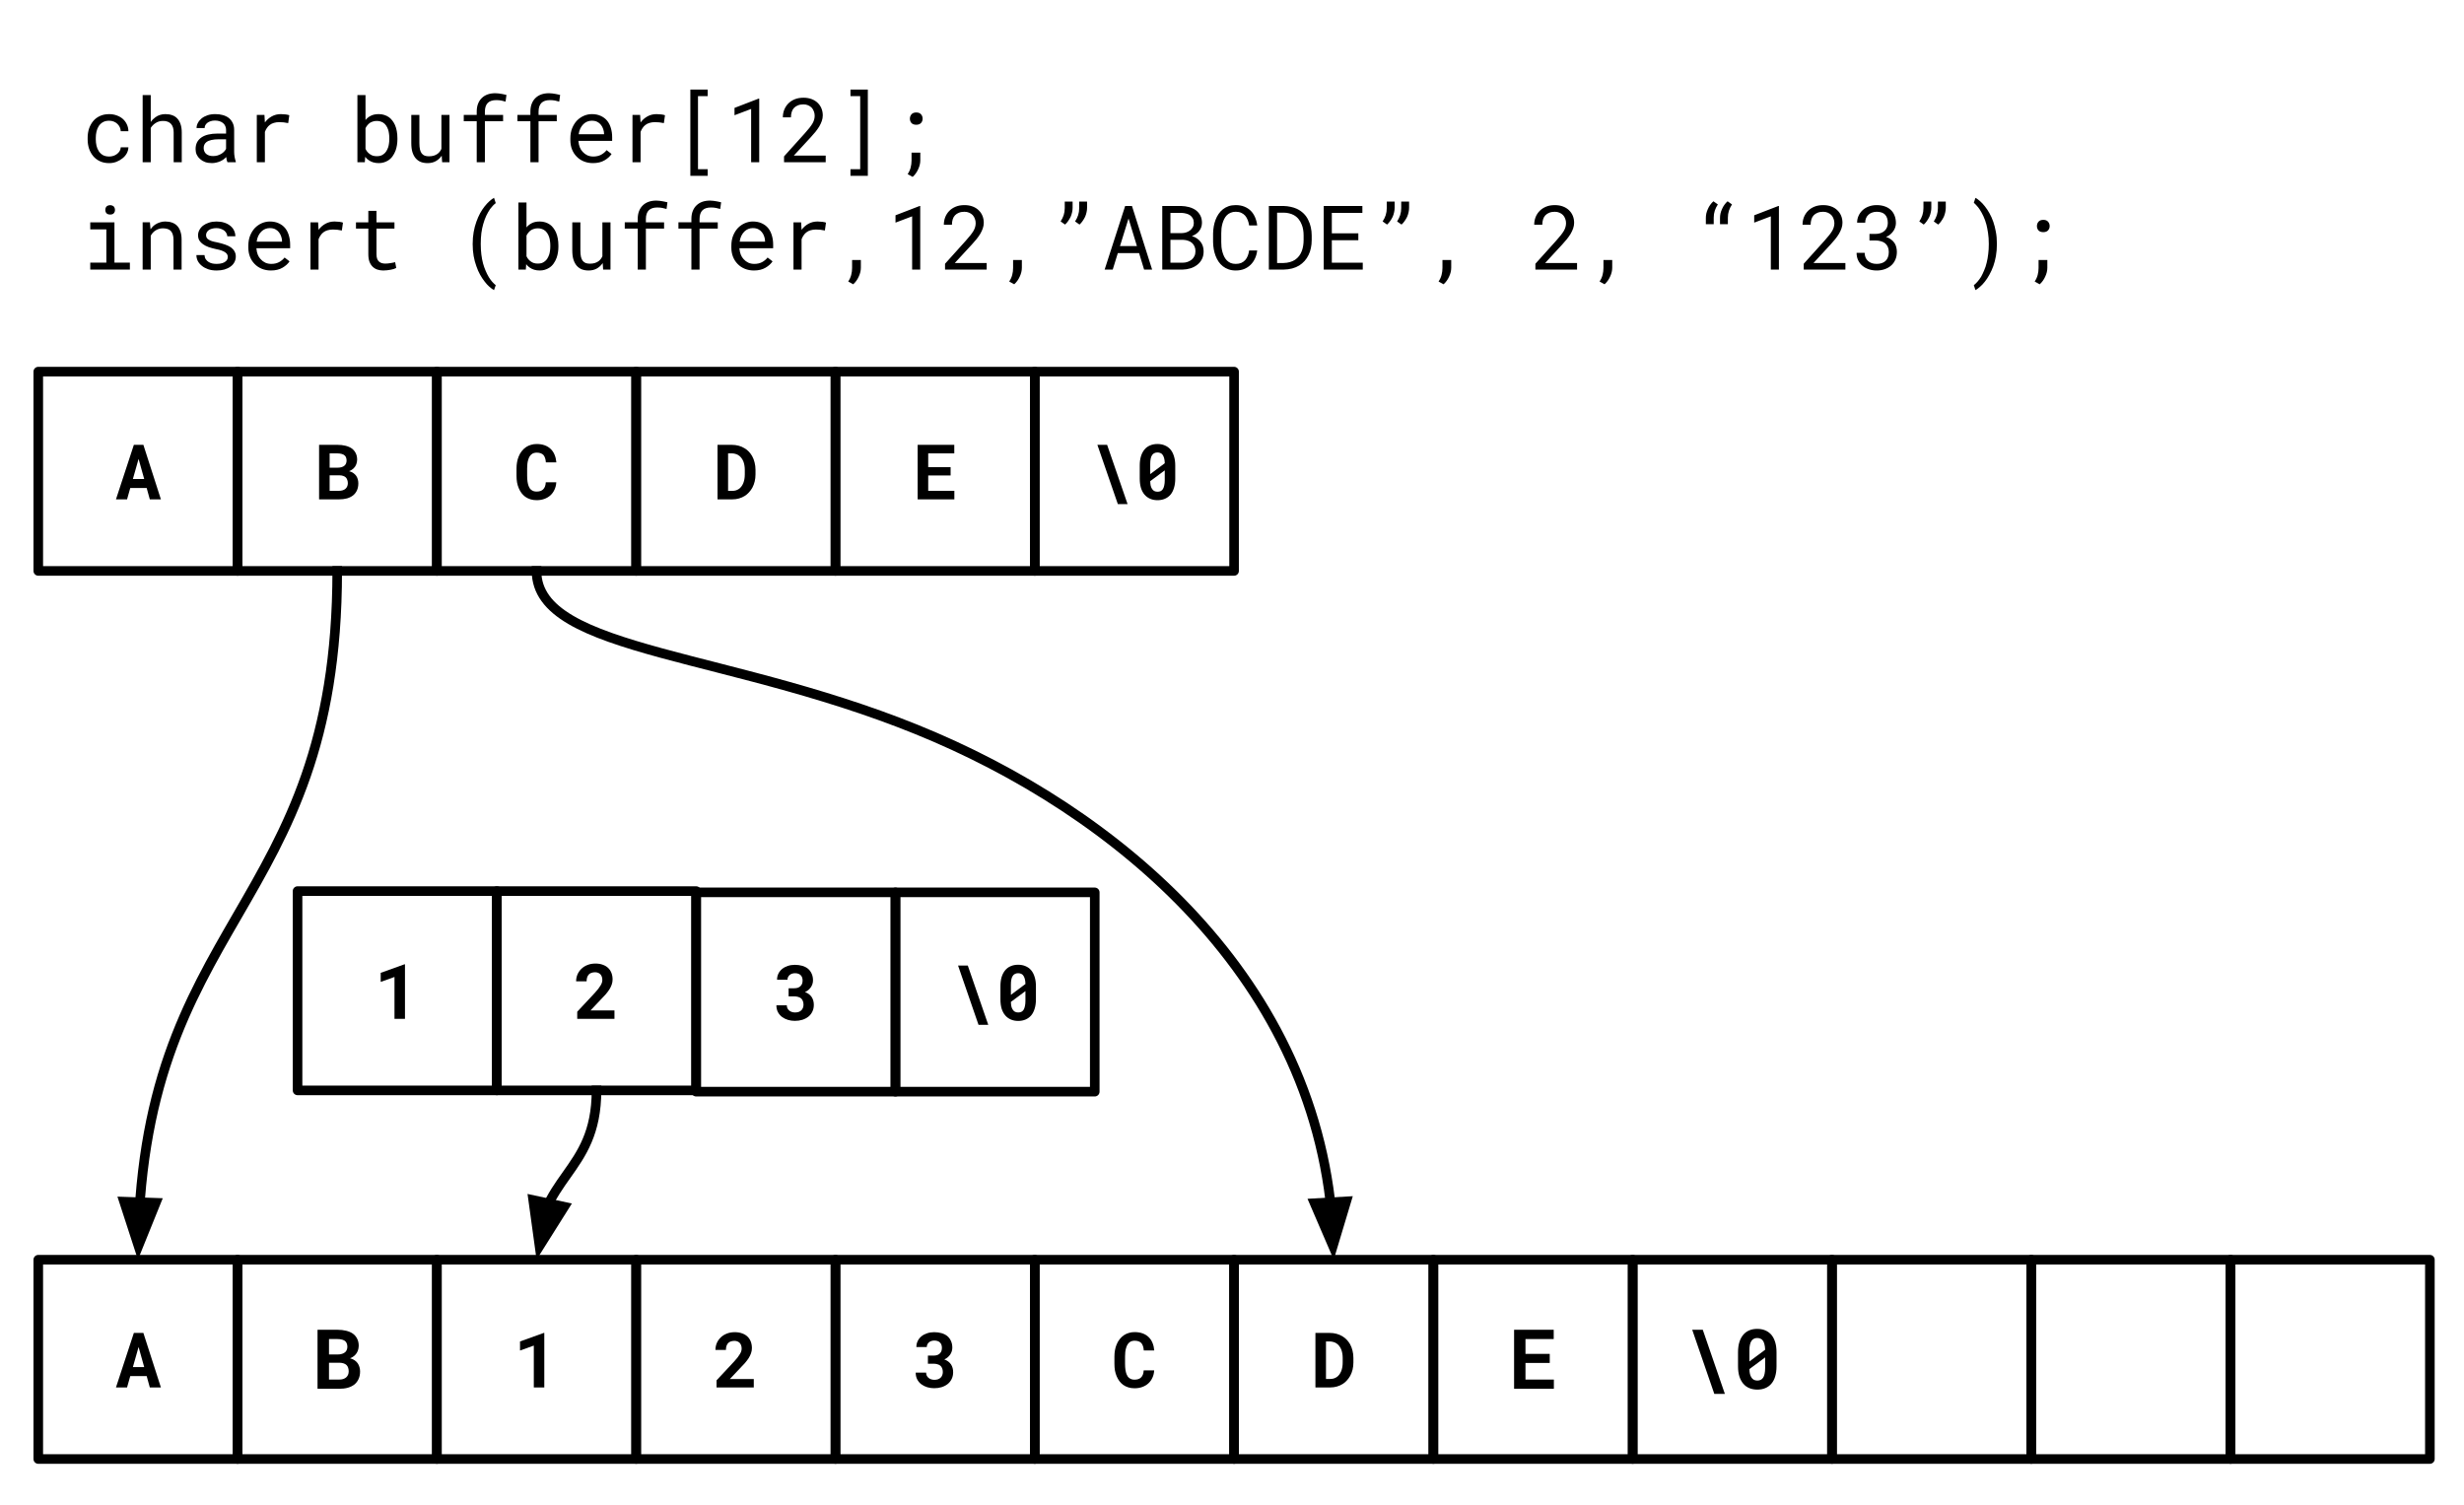 <svg version="1.1" viewBox="0.0 0.0 514.0 314.0" fill="none" stroke="none" stroke-linecap="square" stroke-miterlimit="10" xmlns:xlink="http://www.w3.org/1999/xlink" xmlns="http://www.w3.org/2000/svg"><clipPath id="p.0"><path d="m0 0l514.0 0l0 314.0l-514.0 0l0 -314.0z" clip-rule="nonzero"/></clipPath><g clip-path="url(#p.0)"><path fill="#000000" fill-opacity="0.0" d="m0 0l514.0 0l0 314.0l-514.0 0z" fill-rule="evenodd"/><path fill="#000000" fill-opacity="0.0" d="m7.984 77.522l41.575 0l0 41.575l-41.575 0z" fill-rule="evenodd"/><path stroke="#000000" stroke-width="2.0" stroke-linejoin="round" stroke-linecap="butt" d="m7.984 77.522l41.575 0l0 41.575l-41.575 0z" fill-rule="evenodd"/><path fill="#000000" d="m30.596 101.795l0.656 2.375l2.312 0l-3.656 -11.375l-1.984 0l-3.734 11.375l2.312 0l0.672 -2.375l3.422 0zm-2.875 -1.875l1.188 -4.188l1.172 4.188l-2.359 0z" fill-rule="nonzero"/><path fill="#000000" fill-opacity="0.0" d="m49.559 77.522l41.575 0l0 41.575l-41.575 0z" fill-rule="evenodd"/><path stroke="#000000" stroke-width="2.0" stroke-linejoin="round" stroke-linecap="butt" d="m49.559 77.522l41.575 0l0 41.575l-41.575 0z" fill-rule="evenodd"/><path fill="#000000" d="m66.561 104.17l4.141 0q0.938 0 1.688 -0.203q0.75 -0.219 1.281 -0.641q0.516 -0.422 0.797 -1.047q0.281 -0.625 0.281 -1.453q0 -0.422 -0.109 -0.828q-0.109 -0.406 -0.344 -0.75q-0.234 -0.312 -0.562 -0.547q-0.328 -0.25 -0.891 -0.406l0 -0.016q0.281 -0.109 0.516 -0.266q0.25 -0.156 0.438 -0.344q0.344 -0.344 0.516 -0.797q0.172 -0.453 0.188 -0.969q0 -0.797 -0.297 -1.375q-0.297 -0.594 -0.828 -0.984q-0.547 -0.375 -1.312 -0.562q-0.75 -0.188 -1.688 -0.188l-3.812 0l0 11.375zm2.203 -5.016l2.047 0q0.453 0 0.781 0.125q0.344 0.109 0.562 0.328q0.203 0.219 0.297 0.531q0.109 0.297 0.109 0.672q0 0.375 -0.141 0.672q-0.125 0.297 -0.375 0.5q-0.219 0.188 -0.562 0.297q-0.344 0.109 -0.766 0.109l-1.953 0l0 -3.234zm0 -1.594l0 -2.984l1.625 0q0.531 0.016 0.922 0.125q0.391 0.109 0.625 0.344q0.188 0.172 0.266 0.438q0.094 0.25 0.094 0.594q0 0.328 -0.109 0.594q-0.094 0.25 -0.297 0.438q-0.234 0.219 -0.625 0.344q-0.375 0.109 -0.875 0.109l-1.625 0z" fill-rule="nonzero"/><path fill="#000000" fill-opacity="0.0" d="m91.134 77.522l41.575 0l0 41.575l-41.575 0z" fill-rule="evenodd"/><path stroke="#000000" stroke-width="2.0" stroke-linejoin="round" stroke-linecap="butt" d="m91.134 77.522l41.575 0l0 41.575l-41.575 0z" fill-rule="evenodd"/><path fill="#000000" d="m116.042 100.607l-2.188 0q-0.031 0.516 -0.172 0.891q-0.141 0.359 -0.391 0.594q-0.234 0.234 -0.578 0.344q-0.344 0.109 -0.781 0.109q-0.312 0 -0.578 -0.078q-0.266 -0.078 -0.469 -0.234q-0.203 -0.141 -0.359 -0.344q-0.141 -0.219 -0.25 -0.484q-0.156 -0.406 -0.234 -0.938q-0.078 -0.531 -0.078 -1.219l0 -1.547q0 -0.5 0.047 -0.922q0.047 -0.438 0.156 -0.797q0.125 -0.469 0.344 -0.812q0.234 -0.344 0.547 -0.531q0.188 -0.109 0.406 -0.156q0.234 -0.062 0.484 -0.062q0.484 0 0.828 0.125q0.359 0.125 0.594 0.375q0.219 0.266 0.344 0.656q0.125 0.375 0.156 0.875l2.188 0q-0.078 -0.891 -0.375 -1.594q-0.297 -0.719 -0.812 -1.203q-0.516 -0.5 -1.25 -0.766q-0.734 -0.266 -1.672 -0.266q-0.625 0 -1.188 0.172q-0.547 0.156 -1.0 0.453q-0.516 0.344 -0.922 0.859q-0.406 0.5 -0.656 1.156q-0.219 0.531 -0.328 1.156q-0.109 0.609 -0.109 1.297l0 1.531q0 0.734 0.109 1.391q0.125 0.656 0.359 1.203q0.234 0.547 0.562 1.0q0.344 0.453 0.781 0.781q0.484 0.344 1.078 0.531q0.594 0.188 1.297 0.188q0.891 0 1.625 -0.266q0.734 -0.266 1.266 -0.75q0.531 -0.484 0.844 -1.172q0.328 -0.688 0.375 -1.547z" fill-rule="nonzero"/><path fill="#000000" fill-opacity="0.0" d="m132.709 77.522l41.575 0l0 41.575l-41.575 0z" fill-rule="evenodd"/><path stroke="#000000" stroke-width="2.0" stroke-linejoin="round" stroke-linecap="butt" d="m132.709 77.522l41.575 0l0 41.575l-41.575 0z" fill-rule="evenodd"/><path fill="#000000" d="m149.68 104.17l3.047 0q0.766 0 1.422 -0.188q0.672 -0.188 1.234 -0.547q0.469 -0.297 0.859 -0.734q0.406 -0.438 0.703 -0.969q0.312 -0.578 0.484 -1.281q0.172 -0.703 0.172 -1.5l0 -0.938q0 -0.812 -0.188 -1.531q-0.172 -0.734 -0.516 -1.344q-0.281 -0.484 -0.672 -0.906q-0.391 -0.422 -0.875 -0.703q-0.562 -0.359 -1.25 -0.547q-0.688 -0.188 -1.484 -0.188l-2.938 0l0 11.375zm2.203 -9.594l0.734 0q0.406 0 0.734 0.094q0.344 0.078 0.625 0.25q0.375 0.219 0.641 0.562q0.281 0.344 0.453 0.781q0.141 0.359 0.219 0.812q0.078 0.438 0.078 0.922l0 0.953q0 0.531 -0.078 0.984q-0.078 0.438 -0.219 0.812q-0.172 0.422 -0.406 0.734q-0.234 0.312 -0.531 0.516q-0.297 0.203 -0.656 0.312q-0.344 0.094 -0.75 0.094l-0.844 0l0 -7.828z" fill-rule="nonzero"/><path fill="#000000" fill-opacity="0.0" d="m174.283 77.522l41.575 0l0 41.575l-41.575 0z" fill-rule="evenodd"/><path stroke="#000000" stroke-width="2.0" stroke-linejoin="round" stroke-linecap="butt" d="m174.283 77.522l41.575 0l0 41.575l-41.575 0z" fill-rule="evenodd"/><path fill="#000000" d="m198.301 99.185l0 -1.734l-4.672 0l0 -2.875l5.438 0l0 -1.781l-7.641 0l0 11.375l7.656 0l0 -1.781l-5.453 0l0 -3.203l4.672 0z" fill-rule="nonzero"/><path fill="#000000" fill-opacity="0.0" d="m62.071 185.886l41.575 0l0 41.575l-41.575 0z" fill-rule="evenodd"/><path stroke="#000000" stroke-width="2.0" stroke-linejoin="round" stroke-linecap="butt" d="m62.071 185.886l41.575 0l0 41.575l-41.575 0z" fill-rule="evenodd"/><path fill="#000000" d="m84.479 212.533l0 -11.375l-0.109 0l-4.953 1.781l0 1.891l2.875 -1.031l0 8.734l2.188 0z" fill-rule="nonzero"/><path fill="#000000" fill-opacity="0.0" d="m103.646 185.886l41.575 0l0 41.575l-41.575 0z" fill-rule="evenodd"/><path stroke="#000000" stroke-width="2.0" stroke-linejoin="round" stroke-linecap="butt" d="m103.646 185.886l41.575 0l0 41.575l-41.575 0z" fill-rule="evenodd"/><path fill="#000000" d="m128.179 212.533l0 -1.75l-5 0l2.141 -2.266q0.562 -0.562 1.016 -1.078q0.453 -0.531 0.781 -1.031q0.312 -0.5 0.484 -1.0q0.188 -0.516 0.188 -1.078q0 -0.75 -0.234 -1.359q-0.234 -0.609 -0.688 -1.047q-0.453 -0.438 -1.125 -0.672q-0.656 -0.25 -1.531 -0.25q-0.906 0 -1.656 0.297q-0.734 0.281 -1.266 0.797q-0.531 0.5 -0.828 1.188q-0.281 0.672 -0.281 1.422l2.188 0q0 -0.453 0.109 -0.812q0.125 -0.359 0.344 -0.609q0.219 -0.234 0.547 -0.344q0.344 -0.125 0.781 -0.125q0.328 0 0.609 0.109q0.281 0.109 0.484 0.312q0.188 0.203 0.297 0.5q0.109 0.297 0.109 0.688q0 0.25 -0.078 0.531q-0.078 0.266 -0.266 0.578q-0.188 0.328 -0.484 0.719q-0.297 0.375 -0.719 0.844l-3.688 3.953l0 1.484l7.766 0z" fill-rule="nonzero"/><path fill="#000000" fill-opacity="0.0" d="m145.22 186.151l41.575 0l0 41.575l-41.575 0z" fill-rule="evenodd"/><path stroke="#000000" stroke-width="2.0" stroke-linejoin="round" stroke-linecap="butt" d="m145.22 186.151l41.575 0l0 41.575l-41.575 0z" fill-rule="evenodd"/><path fill="#000000" d="m164.504 206.158l0 1.688l1.172 0q0.453 0 0.797 0.109q0.359 0.094 0.625 0.297q0.25 0.219 0.375 0.547q0.141 0.328 0.141 0.781q0 0.375 -0.125 0.672q-0.109 0.297 -0.328 0.5q-0.219 0.219 -0.562 0.344q-0.328 0.109 -0.75 0.109q-0.375 0 -0.688 -0.109q-0.312 -0.109 -0.547 -0.312q-0.234 -0.203 -0.359 -0.469q-0.125 -0.281 -0.125 -0.609l-2.172 0q0 0.828 0.328 1.438q0.328 0.609 0.859 1.0q0.547 0.406 1.234 0.609q0.688 0.203 1.422 0.203q0.844 0 1.562 -0.219q0.734 -0.234 1.266 -0.656q0.531 -0.422 0.828 -1.047q0.312 -0.625 0.312 -1.422q0 -0.453 -0.109 -0.859q-0.109 -0.406 -0.328 -0.75q-0.234 -0.344 -0.578 -0.609q-0.344 -0.266 -0.828 -0.438q0.406 -0.188 0.719 -0.453q0.312 -0.281 0.531 -0.594q0.203 -0.328 0.312 -0.672q0.109 -0.359 0.109 -0.734q0 -0.797 -0.281 -1.391q-0.266 -0.609 -0.766 -1.031q-0.5 -0.406 -1.203 -0.609q-0.703 -0.203 -1.547 -0.203q-0.781 0 -1.469 0.234q-0.672 0.219 -1.172 0.625q-0.5 0.406 -0.781 0.984q-0.281 0.562 -0.281 1.266l2.172 0q0 -0.312 0.125 -0.562q0.125 -0.25 0.344 -0.438q0.203 -0.172 0.484 -0.266q0.297 -0.094 0.625 -0.094q0.391 0 0.688 0.109q0.312 0.109 0.5 0.312q0.203 0.203 0.297 0.484q0.094 0.266 0.094 0.609q0 0.344 -0.094 0.641q-0.094 0.281 -0.297 0.484q-0.203 0.234 -0.547 0.375q-0.344 0.125 -0.812 0.125l-1.172 0z" fill-rule="nonzero"/><path fill="#000000" fill-opacity="0.0" d="m340.583 262.781l41.575 0l0 41.575l-41.575 0z" fill-rule="evenodd"/><path stroke="#000000" stroke-width="2.0" stroke-linejoin="round" stroke-linecap="butt" d="m340.583 262.781l41.575 0l0 41.575l-41.575 0z" fill-rule="evenodd"/><path fill="#000000" d="m353.003 277.396l4.609 13.375l2.203 0l-4.609 -13.375l-2.203 0zm17.586 7.625l0 -2.938q0 -1.203 -0.281 -2.109q-0.281 -0.906 -0.797 -1.531q-0.531 -0.609 -1.281 -0.922q-0.734 -0.312 -1.672 -0.312q-0.922 0 -1.656 0.312q-0.734 0.312 -1.25 0.922q-0.531 0.625 -0.812 1.531q-0.281 0.906 -0.281 2.109l0 2.938q0 1.188 0.281 2.109q0.297 0.906 0.812 1.516q0.516 0.609 1.266 0.922q0.75 0.312 1.672 0.312q0.922 0 1.656 -0.312q0.75 -0.312 1.266 -0.922q0.531 -0.609 0.797 -1.516q0.281 -0.922 0.281 -2.109zm-5.656 -1.016q0 -0.266 0 -0.391q0 -0.141 0 -0.547l0 -1.359q0 -0.688 0.109 -1.188q0.109 -0.5 0.328 -0.812q0.203 -0.297 0.5 -0.438q0.297 -0.156 0.688 -0.156q0.359 0 0.641 0.125q0.297 0.109 0.484 0.344q0.25 0.297 0.375 0.797q0.141 0.484 0.156 1.188l-3.281 2.438zm3.281 1.375q0 0.688 -0.109 1.188q-0.094 0.5 -0.312 0.828q-0.203 0.297 -0.516 0.453q-0.297 0.141 -0.688 0.141q-0.438 0 -0.75 -0.172q-0.312 -0.172 -0.516 -0.516q-0.172 -0.281 -0.281 -0.703q-0.094 -0.438 -0.109 -1.0l3.281 -2.438q0 0.25 0 0.375q0 0.125 0 0.406l0 1.438z" fill-rule="nonzero"/><path fill="#000000" fill-opacity="0.0" d="m382.157 262.781l41.575 0l0 41.575l-41.575 0z" fill-rule="evenodd"/><path stroke="#000000" stroke-width="2.0" stroke-linejoin="round" stroke-linecap="butt" d="m382.157 262.781l41.575 0l0 41.575l-41.575 0z" fill-rule="evenodd"/><path fill="#000000" fill-opacity="0.0" d="m70.346 119.097c0 35.921 -10.394 53.882 -20.787 71.843c-10.394 17.961 -20.787 35.921 -20.787 71.843" fill-rule="evenodd"/><path stroke="#000000" stroke-width="2.0" stroke-linejoin="round" stroke-linecap="butt" d="m70.346 119.097c0 35.921 -10.394 53.882 -20.787 71.843c-5.197 8.98 -10.394 17.961 -14.291 29.186c-1.949 5.613 -3.573 11.787 -4.71 18.803c-0.568 3.508 -1.015 7.226 -1.32 11.19l-0.048 0.671" fill-rule="evenodd"/><path fill="#000000" stroke="#000000" stroke-width="2.0" stroke-linecap="butt" d="m25.889 250.674l2.985 9.186l3.618 -8.955z" fill-rule="evenodd"/><path fill="#000000" fill-opacity="0.0" d="m7.984 262.781l41.575 0l0 41.575l-41.575 0z" fill-rule="evenodd"/><path stroke="#000000" stroke-width="2.0" stroke-linejoin="round" stroke-linecap="butt" d="m7.984 262.781l41.575 0l0 41.575l-41.575 0z" fill-rule="evenodd"/><path fill="#000000" d="m30.596 287.054l0.656 2.375l2.312 0l-3.656 -11.375l-1.984 0l-3.734 11.375l2.312 0l0.672 -2.375l3.422 0zm-2.875 -1.875l1.188 -4.188l1.172 4.188l-2.359 0z" fill-rule="nonzero"/><path fill="#000000" fill-opacity="0.0" d="m49.559 262.781l41.575 0l0 41.575l-41.575 0z" fill-rule="evenodd"/><path stroke="#000000" stroke-width="2.0" stroke-linejoin="round" stroke-linecap="butt" d="m49.559 262.781l41.575 0l0 41.575l-41.575 0z" fill-rule="evenodd"/><path fill="#000000" d="m66.241 289.709l4.484 0q1.016 0 1.828 -0.219q0.812 -0.234 1.391 -0.688q0.562 -0.469 0.859 -1.141q0.312 -0.672 0.312 -1.562q0 -0.469 -0.125 -0.906q-0.125 -0.438 -0.375 -0.812q-0.25 -0.344 -0.609 -0.594q-0.359 -0.266 -0.969 -0.438l0 -0.016q0.312 -0.109 0.562 -0.281q0.266 -0.172 0.469 -0.375q0.375 -0.375 0.562 -0.859q0.188 -0.5 0.203 -1.062q0 -0.859 -0.328 -1.484q-0.312 -0.641 -0.891 -1.062q-0.578 -0.406 -1.406 -0.609q-0.828 -0.203 -1.828 -0.203l-4.141 0l0 12.312zm2.391 -5.438l2.203 0q0.5 0.016 0.859 0.141q0.375 0.125 0.609 0.359q0.219 0.234 0.328 0.562q0.109 0.328 0.109 0.75q0 0.391 -0.141 0.719q-0.141 0.312 -0.406 0.547q-0.25 0.203 -0.625 0.328q-0.359 0.109 -0.828 0.109l-2.109 0l0 -3.516zm0 -1.719l0 -3.219l1.75 0q0.578 0 1.0 0.125q0.438 0.109 0.688 0.375q0.188 0.188 0.281 0.469q0.109 0.281 0.109 0.656q0 0.344 -0.125 0.625q-0.109 0.281 -0.312 0.469q-0.266 0.25 -0.688 0.375q-0.406 0.125 -0.938 0.125l-1.766 0z" fill-rule="nonzero"/><path fill="#000000" fill-opacity="0.0" d="m91.134 262.781l41.575 0l0 41.575l-41.575 0z" fill-rule="evenodd"/><path stroke="#000000" stroke-width="2.0" stroke-linejoin="round" stroke-linecap="butt" d="m91.134 262.781l41.575 0l0 41.575l-41.575 0z" fill-rule="evenodd"/><path fill="#000000" d="m113.542 289.429l0 -11.375l-0.109 0l-4.953 1.781l0 1.891l2.875 -1.031l0 8.734l2.188 0z" fill-rule="nonzero"/><path fill="#000000" fill-opacity="0.0" d="m132.709 262.781l41.575 0l0 41.575l-41.575 0z" fill-rule="evenodd"/><path stroke="#000000" stroke-width="2.0" stroke-linejoin="round" stroke-linecap="butt" d="m132.709 262.781l41.575 0l0 41.575l-41.575 0z" fill-rule="evenodd"/><path fill="#000000" d="m157.242 289.429l0 -1.75l-5.0 0l2.141 -2.266q0.562 -0.562 1.016 -1.078q0.453 -0.531 0.781 -1.031q0.312 -0.5 0.484 -1.0q0.188 -0.516 0.188 -1.078q0 -0.75 -0.234 -1.359q-0.234 -0.609 -0.688 -1.047q-0.453 -0.438 -1.125 -0.672q-0.656 -0.25 -1.531 -0.25q-0.906 0 -1.656 0.297q-0.734 0.281 -1.266 0.797q-0.531 0.5 -0.828 1.188q-0.281 0.672 -0.281 1.422l2.188 0q0 -0.453 0.109 -0.812q0.125 -0.359 0.344 -0.609q0.219 -0.234 0.547 -0.344q0.344 -0.125 0.781 -0.125q0.328 0 0.609 0.109q0.281 0.109 0.484 0.312q0.188 0.203 0.297 0.5q0.109 0.297 0.109 0.688q0 0.25 -0.078 0.531q-0.078 0.266 -0.266 0.578q-0.188 0.328 -0.484 0.719q-0.297 0.375 -0.719 0.844l-3.688 3.953l0 1.484l7.766 0z" fill-rule="nonzero"/><path fill="#000000" fill-opacity="0.0" d="m174.283 262.781l41.575 0l0 41.575l-41.575 0z" fill-rule="evenodd"/><path stroke="#000000" stroke-width="2.0" stroke-linejoin="round" stroke-linecap="butt" d="m174.283 262.781l41.575 0l0 41.575l-41.575 0z" fill-rule="evenodd"/><path fill="#000000" d="m193.567 282.788l0 1.688l1.172 0q0.453 0 0.797 0.109q0.359 0.094 0.625 0.297q0.25 0.219 0.375 0.547q0.141 0.328 0.141 0.781q0 0.375 -0.125 0.672q-0.109 0.297 -0.328 0.5q-0.219 0.219 -0.562 0.344q-0.328 0.109 -0.75 0.109q-0.375 0 -0.688 -0.109q-0.312 -0.109 -0.547 -0.312q-0.234 -0.203 -0.359 -0.469q-0.125 -0.281 -0.125 -0.609l-2.172 0q0 0.828 0.328 1.438q0.328 0.609 0.859 1.0q0.547 0.406 1.234 0.609q0.688 0.203 1.422 0.203q0.844 0 1.562 -0.219q0.734 -0.234 1.266 -0.656q0.531 -0.422 0.828 -1.047q0.312 -0.625 0.312 -1.422q0 -0.453 -0.109 -0.859q-0.109 -0.406 -0.328 -0.75q-0.234 -0.344 -0.578 -0.609q-0.344 -0.266 -0.828 -0.438q0.406 -0.188 0.719 -0.453q0.312 -0.281 0.531 -0.594q0.203 -0.328 0.312 -0.672q0.109 -0.359 0.109 -0.734q0 -0.797 -0.281 -1.391q-0.266 -0.609 -0.766 -1.031q-0.5 -0.406 -1.203 -0.609q-0.703 -0.203 -1.547 -0.203q-0.781 0 -1.469 0.234q-0.672 0.219 -1.172 0.625q-0.5 0.406 -0.781 0.984q-0.281 0.562 -0.281 1.266l2.172 0q0 -0.312 0.125 -0.562q0.125 -0.25 0.344 -0.438q0.203 -0.172 0.484 -0.266q0.297 -0.094 0.625 -0.094q0.391 0 0.688 0.109q0.312 0.109 0.5 0.312q0.203 0.203 0.297 0.484q0.094 0.266 0.094 0.609q0 0.344 -0.094 0.641q-0.094 0.281 -0.297 0.484q-0.203 0.234 -0.547 0.375q-0.344 0.125 -0.812 0.125l-1.172 0z" fill-rule="nonzero"/><path fill="#000000" fill-opacity="0.0" d="m215.858 262.781l41.575 0l0 41.575l-41.575 0z" fill-rule="evenodd"/><path stroke="#000000" stroke-width="2.0" stroke-linejoin="round" stroke-linecap="butt" d="m215.858 262.781l41.575 0l0 41.575l-41.575 0z" fill-rule="evenodd"/><path fill="#000000" d="m240.767 285.866l-2.188 0q-0.031 0.516 -0.172 0.891q-0.141 0.359 -0.391 0.594q-0.234 0.234 -0.578 0.344q-0.344 0.109 -0.781 0.109q-0.312 0 -0.578 -0.078q-0.266 -0.078 -0.469 -0.234q-0.203 -0.141 -0.359 -0.344q-0.141 -0.219 -0.25 -0.484q-0.156 -0.406 -0.234 -0.938q-0.078 -0.531 -0.078 -1.219l0 -1.547q0 -0.5 0.047 -0.922q0.047 -0.438 0.156 -0.797q0.125 -0.469 0.344 -0.812q0.234 -0.344 0.547 -0.531q0.188 -0.109 0.406 -0.156q0.234 -0.062 0.484 -0.062q0.484 0 0.828 0.125q0.359 0.125 0.594 0.375q0.219 0.266 0.344 0.656q0.125 0.375 0.156 0.875l2.188 0q-0.078 -0.891 -0.375 -1.594q-0.297 -0.719 -0.812 -1.203q-0.516 -0.5 -1.25 -0.766q-0.734 -0.266 -1.672 -0.266q-0.625 0 -1.188 0.172q-0.547 0.156 -1.0 0.453q-0.516 0.344 -0.922 0.859q-0.406 0.5 -0.656 1.156q-0.219 0.531 -0.328 1.156q-0.109 0.609 -0.109 1.297l0 1.531q0 0.734 0.109 1.391q0.125 0.656 0.359 1.203q0.234 0.547 0.562 1.0q0.344 0.453 0.781 0.781q0.484 0.344 1.078 0.531q0.594 0.188 1.297 0.188q0.891 0 1.625 -0.266q0.734 -0.266 1.266 -0.75q0.531 -0.484 0.844 -1.172q0.328 -0.688 0.375 -1.547z" fill-rule="nonzero"/><path fill="#000000" fill-opacity="0.0" d="m257.433 262.781l41.575 0l0 41.575l-41.575 0z" fill-rule="evenodd"/><path stroke="#000000" stroke-width="2.0" stroke-linejoin="round" stroke-linecap="butt" d="m257.433 262.781l41.575 0l0 41.575l-41.575 0z" fill-rule="evenodd"/><path fill="#000000" d="m274.404 289.429l3.047 0q0.766 0 1.422 -0.188q0.672 -0.188 1.234 -0.547q0.469 -0.297 0.859 -0.734q0.406 -0.438 0.703 -0.969q0.312 -0.578 0.484 -1.281q0.172 -0.703 0.172 -1.5l0 -0.938q0 -0.812 -0.188 -1.531q-0.172 -0.734 -0.516 -1.344q-0.281 -0.484 -0.672 -0.906q-0.391 -0.422 -0.875 -0.703q-0.562 -0.359 -1.25 -0.547q-0.688 -0.188 -1.484 -0.188l-2.938 0l0 11.375zm2.203 -9.594l0.734 0q0.406 0 0.734 0.094q0.344 0.078 0.625 0.25q0.375 0.219 0.641 0.562q0.281 0.344 0.453 0.781q0.141 0.359 0.219 0.812q0.078 0.438 0.078 0.922l0 0.953q0 0.531 -0.078 0.984q-0.078 0.438 -0.219 0.812q-0.172 0.422 -0.406 0.734q-0.234 0.312 -0.531 0.516q-0.297 0.203 -0.656 0.312q-0.344 0.094 -0.75 0.094l-0.844 0l0 -7.828z" fill-rule="nonzero"/><path fill="#000000" fill-opacity="0.0" d="m299.008 262.781l41.575 0l0 41.575l-41.575 0z" fill-rule="evenodd"/><path stroke="#000000" stroke-width="2.0" stroke-linejoin="round" stroke-linecap="butt" d="m299.008 262.781l41.575 0l0 41.575l-41.575 0z" fill-rule="evenodd"/><path fill="#000000" d="m323.283 284.318l0 -1.891l-5.062 0l0 -3.094l5.891 0l0 -1.938l-8.266 0l0 12.312l8.297 0l0 -1.922l-5.922 0l0 -3.469l5.062 0z" fill-rule="nonzero"/><path fill="#000000" fill-opacity="0.0" d="m124.433 227.461c0 8.83 -3.126 13.247 -6.252 17.66c-3.126 4.413 -6.252 8.823 -6.252 17.647" fill-rule="evenodd"/><path stroke="#000000" stroke-width="2.0" stroke-linejoin="round" stroke-linecap="butt" d="m124.433 227.461c0 8.83 -3.126 13.247 -6.252 17.66c-0.781 1.103 -1.563 2.206 -2.296 3.378c-0.366 0.586 -0.72 1.189 -1.056 1.818c-0.084 0.157 -0.167 0.316 -0.248 0.477l-0.12 0.244" fill-rule="evenodd"/><path fill="#000000" stroke="#000000" stroke-width="2.0" stroke-linecap="butt" d="m111.231 250.341l1.315 9.569l5.144 -8.175z" fill-rule="evenodd"/><path fill="#000000" fill-opacity="0.0" d="m111.921 119.097c0 17.349 41.575 16.738 83.15 34.698c41.575 17.961 83.15 54.493 83.15 108.987" fill-rule="evenodd"/><path stroke="#000000" stroke-width="2.0" stroke-linejoin="round" stroke-linecap="butt" d="m111.921 119.097c0 17.349 41.575 16.738 83.15 34.698c20.787 8.98 41.575 22.604 57.165 40.794c7.795 9.095 14.291 19.332 18.839 30.7c2.274 5.684 4.06 11.652 5.278 17.901c0.305 1.562 0.573 3.142 0.806 4.74c0.116 0.799 0.223 1.602 0.32 2.409l0.053 0.462" fill-rule="evenodd"/><path fill="#000000" stroke="#000000" stroke-width="2.0" stroke-linecap="butt" d="m274.234 250.991l3.819 8.872l2.777 -9.251z" fill-rule="evenodd"/><path fill="#000000" fill-opacity="0.0" d="m215.858 77.522l41.575 0l0 41.575l-41.575 0z" fill-rule="evenodd"/><path stroke="#000000" stroke-width="2.0" stroke-linejoin="round" stroke-linecap="butt" d="m215.858 77.522l41.575 0l0 41.575l-41.575 0z" fill-rule="evenodd"/><path fill="#000000" d="m228.919 92.795l4.266 12.359l2.031 0l-4.266 -12.359l-2.031 0zm16.242 7.047l0 -2.719q0 -1.109 -0.266 -1.938q-0.25 -0.844 -0.734 -1.422q-0.484 -0.562 -1.172 -0.844q-0.688 -0.297 -1.547 -0.297q-0.844 0 -1.531 0.297q-0.688 0.281 -1.156 0.844q-0.484 0.578 -0.75 1.422q-0.25 0.828 -0.25 1.938l0 2.719q0 1.094 0.25 1.938q0.266 0.844 0.75 1.406q0.484 0.562 1.172 0.859q0.688 0.297 1.531 0.297q0.859 0 1.547 -0.297q0.688 -0.297 1.172 -0.859q0.469 -0.562 0.719 -1.406q0.266 -0.844 0.266 -1.938zm-5.219 -0.938q0 -0.25 0 -0.375q0 -0.125 0 -0.5l0 -1.25q0 -0.641 0.094 -1.094q0.094 -0.469 0.297 -0.75q0.188 -0.281 0.469 -0.406q0.281 -0.141 0.641 -0.141q0.328 0 0.594 0.109q0.266 0.094 0.438 0.312q0.234 0.281 0.359 0.734q0.125 0.453 0.141 1.094l-3.031 2.266zm3.031 1.266q0 0.625 -0.109 1.094q-0.094 0.469 -0.281 0.766q-0.188 0.281 -0.469 0.422q-0.281 0.125 -0.656 0.125q-0.391 0 -0.688 -0.156q-0.281 -0.156 -0.469 -0.469q-0.172 -0.266 -0.266 -0.656q-0.078 -0.406 -0.094 -0.922l3.031 -2.25q0 0.219 0 0.344q0 0.125 0 0.375l0 1.328z" fill-rule="nonzero"/><path fill="#000000" fill-opacity="0.0" d="m186.795 186.152l41.575 0l0 41.575l-41.575 0z" fill-rule="evenodd"/><path stroke="#000000" stroke-width="2.0" stroke-linejoin="round" stroke-linecap="butt" d="m186.795 186.152l41.575 0l0 41.575l-41.575 0z" fill-rule="evenodd"/><path fill="#000000" d="m199.856 201.424l4.266 12.359l2.031 0l-4.266 -12.359l-2.031 0zm16.242 7.047l0 -2.719q0 -1.109 -0.266 -1.938q-0.25 -0.844 -0.734 -1.422q-0.484 -0.562 -1.172 -0.844q-0.688 -0.297 -1.547 -0.297q-0.844 0 -1.531 0.297q-0.688 0.281 -1.156 0.844q-0.484 0.578 -0.75 1.422q-0.25 0.828 -0.25 1.938l0 2.719q0 1.094 0.25 1.938q0.266 0.844 0.75 1.406q0.484 0.562 1.172 0.859q0.688 0.297 1.531 0.297q0.859 0 1.547 -0.297q0.688 -0.297 1.172 -0.859q0.469 -0.562 0.719 -1.406q0.266 -0.844 0.266 -1.938zm-5.219 -0.938q0 -0.25 0 -0.375q0 -0.125 0 -0.5l0 -1.25q0 -0.641 0.094 -1.094q0.094 -0.469 0.297 -0.75q0.188 -0.281 0.469 -0.406q0.281 -0.141 0.641 -0.141q0.328 0 0.594 0.109q0.266 0.094 0.438 0.312q0.234 0.281 0.359 0.734q0.125 0.453 0.141 1.094l-3.031 2.266zm3.031 1.266q0 0.625 -0.109 1.094q-0.094 0.469 -0.281 0.766q-0.188 0.281 -0.469 0.422q-0.281 0.125 -0.656 0.125q-0.391 0 -0.688 -0.156q-0.281 -0.156 -0.469 -0.469q-0.172 -0.266 -0.266 -0.656q-0.078 -0.406 -0.094 -0.922l3.031 -2.25q0 0.219 0 0.344q0 0.125 0 0.375l0 1.328z" fill-rule="nonzero"/><path fill="#000000" fill-opacity="0.0" d="m7.984 6.916l457.543 0l0 64.63l-457.543 0z" fill-rule="evenodd"/><path fill="#000000" d="m22.766 32.649q-0.797 0 -1.328 -0.312q-0.531 -0.312 -0.844 -0.828q-0.328 -0.5 -0.469 -1.125q-0.141 -0.641 -0.141 -1.281l0 -0.391q0 -0.625 0.141 -1.25q0.141 -0.641 0.469 -1.156q0.328 -0.5 0.859 -0.812q0.531 -0.312 1.312 -0.312q0.516 0 0.953 0.172q0.438 0.172 0.766 0.484q0.312 0.297 0.5 0.688q0.188 0.391 0.203 0.844l1.594 0q0 -0.75 -0.312 -1.406q-0.297 -0.656 -0.828 -1.141q-0.531 -0.469 -1.266 -0.734q-0.734 -0.281 -1.609 -0.281q-1.109 0 -1.953 0.406q-0.844 0.391 -1.391 1.062q-0.562 0.688 -0.859 1.578q-0.281 0.891 -0.281 1.859l0 0.391q0 0.984 0.281 1.875q0.297 0.875 0.859 1.563q0.547 0.672 1.391 1.078q0.844 0.406 1.953 0.406q0.781 0 1.5 -0.266q0.719 -0.281 1.281 -0.734q0.562 -0.438 0.891 -1.031q0.328 -0.609 0.344 -1.266l-1.594 0q-0.016 0.406 -0.219 0.766q-0.203 0.344 -0.547 0.609q-0.328 0.266 -0.766 0.406q-0.438 0.141 -0.891 0.141zm8.68 -7.203l0 -5.609l-1.688 0l0 14l1.688 0l0 -7.156q0.188 -0.297 0.422 -0.531q0.234 -0.25 0.5 -0.422q0.344 -0.25 0.75 -0.375q0.422 -0.125 0.875 -0.125q0.562 -0.016 0.984 0.156q0.422 0.156 0.703 0.469q0.266 0.297 0.406 0.734q0.141 0.438 0.141 1.031l0 6.219l1.688 0l0 -6.203q0 -1.0 -0.25 -1.719q-0.234 -0.719 -0.688 -1.203q-0.438 -0.469 -1.078 -0.688q-0.625 -0.219 -1.406 -0.219q-0.594 0 -1.125 0.172q-0.516 0.156 -0.953 0.484q-0.266 0.188 -0.516 0.438q-0.25 0.25 -0.453 0.547zm15.992 8.391l1.75 0l0 -0.141q-0.156 -0.422 -0.25 -0.969q-0.094 -0.547 -0.094 -1.047l0 -4.578q0 -0.828 -0.297 -1.438q-0.297 -0.625 -0.812 -1.047q-0.531 -0.406 -1.25 -0.609q-0.719 -0.203 -1.562 -0.203q-0.922 0 -1.656 0.25q-0.719 0.25 -1.219 0.656q-0.5 0.422 -0.781 0.953q-0.266 0.516 -0.266 1.047l1.688 0q0 -0.312 0.141 -0.594q0.156 -0.281 0.438 -0.5q0.266 -0.203 0.656 -0.328q0.406 -0.141 0.906 -0.141q0.547 0 0.969 0.141q0.438 0.141 0.734 0.391q0.297 0.25 0.453 0.609q0.172 0.344 0.172 0.797l0 0.781l-1.828 0q-1.031 0 -1.875 0.203q-0.828 0.188 -1.422 0.594q-0.594 0.406 -0.922 1.016q-0.312 0.609 -0.312 1.422q0 0.625 0.234 1.156q0.25 0.531 0.688 0.906q0.438 0.406 1.062 0.641q0.641 0.219 1.438 0.219q0.469 0 0.891 -0.109q0.438 -0.094 0.828 -0.266q0.375 -0.172 0.688 -0.391q0.312 -0.234 0.562 -0.5q0.031 0.312 0.094 0.609q0.062 0.281 0.156 0.469zm-2.984 -1.281q-0.484 0 -0.859 -0.125q-0.375 -0.141 -0.625 -0.359q-0.234 -0.219 -0.359 -0.531q-0.125 -0.312 -0.125 -0.672q0 -0.391 0.141 -0.688q0.141 -0.297 0.406 -0.516q0.391 -0.312 1.031 -0.453q0.656 -0.156 1.531 -0.156l1.562 0l0 2.0q-0.141 0.281 -0.406 0.562q-0.25 0.266 -0.594 0.469q-0.344 0.203 -0.781 0.344q-0.422 0.125 -0.922 0.125zm14.164 -8.75q-1.078 0 -1.922 0.469q-0.844 0.469 -1.438 1.266l-0.016 -0.234l-0.078 -1.328l-1.594 0l0 9.859l1.688 0l0 -6.328q0.172 -0.453 0.422 -0.812q0.25 -0.375 0.578 -0.625q0.375 -0.297 0.875 -0.438q0.5 -0.156 1.125 -0.156q0.484 0 0.922 0.047q0.453 0.047 0.938 0.156l0.234 -1.641q-0.266 -0.109 -0.766 -0.172q-0.5 -0.062 -0.969 -0.062zm24.282 5.219l0 -0.203q0 -0.766 -0.125 -1.453q-0.125 -0.703 -0.375 -1.281q-0.234 -0.516 -0.547 -0.922q-0.312 -0.422 -0.703 -0.703q-0.438 -0.312 -0.984 -0.484q-0.531 -0.172 -1.156 -0.172q-0.516 0 -0.953 0.094q-0.438 0.094 -0.797 0.297q-0.297 0.156 -0.562 0.375q-0.25 0.203 -0.453 0.469l0 -5.203l-1.688 0l0 14l1.547 0l0.078 -1.125q0.172 0.219 0.344 0.391q0.188 0.172 0.391 0.312q0.422 0.297 0.938 0.453q0.531 0.156 1.172 0.156q0.547 0 1.016 -0.141q0.484 -0.141 0.891 -0.391q0.562 -0.344 0.953 -0.891q0.391 -0.547 0.641 -1.219q0.188 -0.531 0.281 -1.125q0.094 -0.594 0.094 -1.234zm-1.688 -0.203l0 0.203q0 0.438 -0.062 0.859q-0.047 0.406 -0.156 0.781q-0.156 0.469 -0.406 0.875q-0.234 0.391 -0.609 0.641q-0.266 0.203 -0.609 0.312q-0.344 0.094 -0.766 0.094q-0.438 0 -0.812 -0.109q-0.359 -0.109 -0.641 -0.328q-0.297 -0.203 -0.531 -0.484q-0.219 -0.281 -0.375 -0.609l0 -4.312q0.156 -0.328 0.375 -0.594q0.219 -0.281 0.516 -0.5q0.281 -0.188 0.641 -0.297q0.375 -0.125 0.812 -0.125q0.391 0 0.719 0.094q0.328 0.094 0.594 0.25q0.391 0.234 0.656 0.641q0.266 0.391 0.422 0.875q0.125 0.391 0.172 0.844q0.062 0.438 0.062 0.891zm11.024 5.016l1.531 0l0 -9.859l-1.688 0l0 7.078q-0.141 0.312 -0.344 0.578q-0.203 0.266 -0.484 0.469q-0.328 0.234 -0.781 0.375q-0.438 0.125 -1.0 0.125q-0.484 0 -0.859 -0.125q-0.359 -0.141 -0.625 -0.453q-0.25 -0.313 -0.375 -0.828q-0.125 -0.531 -0.125 -1.344l0 -5.875l-1.688 0l0 5.859q0 1.109 0.234 1.891q0.25 0.781 0.688 1.297q0.453 0.516 1.078 0.766q0.625 0.234 1.406 0.234q0.969 0 1.703 -0.406q0.734 -0.406 1.234 -1.141l0.094 1.359zm7.211 0l1.703 0l0 -8.547l3.797 0l0 -1.312l-3.797 0l0 -0.688q0 -0.625 0.156 -1.078q0.156 -0.469 0.469 -0.766q0.297 -0.281 0.734 -0.422q0.438 -0.141 1.016 -0.141q0.562 0 1.062 0.094q0.5 0.094 0.875 0.219l0.188 -1.391q-0.234 -0.062 -0.469 -0.109q-0.219 -0.047 -0.453 -0.094q-0.344 -0.062 -0.703 -0.109q-0.344 -0.047 -0.703 -0.047q-0.875 0 -1.594 0.25q-0.703 0.25 -1.203 0.734q-0.516 0.484 -0.797 1.203q-0.281 0.703 -0.281 1.656l0 0.688l-2.703 0l0 1.312l2.703 0l0 8.547zm11.196 0l1.703 0l0 -8.547l3.797 0l0 -1.312l-3.797 0l0 -0.688q0 -0.625 0.156 -1.078q0.156 -0.469 0.469 -0.766q0.297 -0.281 0.734 -0.422q0.438 -0.141 1.016 -0.141q0.562 0 1.062 0.094q0.5 0.094 0.875 0.219l0.188 -1.391q-0.234 -0.062 -0.469 -0.109q-0.219 -0.047 -0.453 -0.094q-0.344 -0.062 -0.703 -0.109q-0.344 -0.047 -0.703 -0.047q-0.875 0 -1.594 0.25q-0.703 0.25 -1.203 0.734q-0.516 0.484 -0.797 1.203q-0.281 0.703 -0.281 1.656l0 0.688l-2.703 0l0 1.312l2.703 0l0 8.547zm13.039 0.188q1.438 0 2.422 -0.578q0.984 -0.578 1.469 -1.328l-1.031 -0.797q-0.469 0.594 -1.172 0.969q-0.688 0.359 -1.594 0.359q-0.688 0 -1.25 -0.25q-0.562 -0.266 -0.969 -0.719q-0.391 -0.406 -0.609 -0.953q-0.219 -0.547 -0.281 -1.266l0 -0.078l7.031 0l0 -0.75q0 -1.031 -0.266 -1.906q-0.25 -0.891 -0.781 -1.547q-0.531 -0.641 -1.328 -1.0q-0.797 -0.375 -1.859 -0.375q-0.844 0 -1.656 0.344q-0.797 0.344 -1.438 0.984q-0.625 0.656 -1.016 1.609q-0.375 0.938 -0.375 2.125l0 0.391q0 1.031 0.344 1.906q0.344 0.875 0.969 1.5q0.609 0.641 1.484 1.0q0.875 0.359 1.906 0.359zm-0.219 -8.844q0.656 0 1.125 0.234q0.469 0.234 0.766 0.625q0.312 0.375 0.484 0.906q0.172 0.516 0.172 0.984l0 0.078l-5.297 0q0.094 -0.688 0.344 -1.203q0.266 -0.531 0.625 -0.891q0.359 -0.359 0.812 -0.547q0.453 -0.188 0.969 -0.188zm13.524 -1.375q-1.078 0 -1.922 0.469q-0.844 0.469 -1.438 1.266l-0.016 -0.234l-0.078 -1.328l-1.594 0l0 9.859l1.688 0l0 -6.328q0.172 -0.453 0.422 -0.812q0.25 -0.375 0.578 -0.625q0.375 -0.297 0.875 -0.438q0.5 -0.156 1.125 -0.156q0.484 0 0.922 0.047q0.453 0.047 0.938 0.156l0.234 -1.641q-0.266 -0.109 -0.766 -0.172q-0.5 -0.062 -0.969 -0.062zm10.633 -3.75l0 -1.375l-3.609 0l0 18l3.609 0l0 -1.391l-2.016 0l0 -15.234l2.016 0zm10.758 13.781l0 -13.266l-0.125 0l-5.031 1.938l0 1.531l3.469 -1.312l0 11.109l1.688 0zm13.867 0l0 -1.375l-6.656 0l3.562 -3.859q0.5 -0.547 0.953 -1.094q0.453 -0.562 0.797 -1.125q0.328 -0.562 0.531 -1.141q0.203 -0.578 0.203 -1.172q0 -0.797 -0.281 -1.469q-0.281 -0.672 -0.797 -1.156q-0.516 -0.5 -1.266 -0.781q-0.75 -0.281 -1.688 -0.281q-1.031 0 -1.828 0.328q-0.797 0.328 -1.344 0.891q-0.547 0.562 -0.844 1.312q-0.281 0.734 -0.281 1.562l1.688 0q0 -0.609 0.156 -1.109q0.156 -0.516 0.484 -0.859q0.328 -0.344 0.812 -0.531q0.484 -0.203 1.156 -0.203q0.547 0 0.969 0.188q0.438 0.188 0.75 0.5q0.297 0.328 0.453 0.766q0.172 0.422 0.172 0.922q0 0.391 -0.109 0.781q-0.094 0.375 -0.328 0.797q-0.25 0.422 -0.641 0.922q-0.391 0.5 -0.969 1.141l-4.344 4.828l0 1.219l8.688 0zm5.164 -15.156l0 1.375l2.031 0l0 15.234l-2.031 0l0 1.391l3.625 0l0 -18l-3.625 0zm12.399 6.078q0 0.531 0.328 0.906q0.344 0.359 1.0 0.359q0.641 0 0.984 -0.359q0.344 -0.375 0.344 -0.906q0 -0.547 -0.344 -0.922q-0.328 -0.375 -0.984 -0.375q-0.672 0 -1.0 0.391q-0.328 0.375 -0.328 0.906zm2.172 8.688l0 -1.609l-1.828 0l0 1.641q0 0.766 -0.188 1.484q-0.188 0.719 -0.625 1.359l1.047 0.578q0.734 -0.656 1.156 -1.609q0.438 -0.938 0.438 -1.844z" fill-rule="nonzero"/><path fill="#000000" d="m18.828 46.377l0 1.469l3.359 0l0 6.938l-3.359 0l0 1.453l8.266 0l0 -1.453l-3.219 0l0 -8.406l-5.047 0zm3.141 -2.578q0 0.406 0.25 0.688q0.25 0.266 0.766 0.266q0.5 0 0.75 -0.266q0.25 -0.281 0.25 -0.688q0 -0.234 -0.078 -0.422q-0.062 -0.188 -0.203 -0.328q-0.125 -0.109 -0.312 -0.172q-0.172 -0.078 -0.406 -0.078q-0.25 0 -0.438 0.078q-0.172 0.062 -0.297 0.172q-0.141 0.141 -0.219 0.344q-0.062 0.188 -0.062 0.406zm7.789 12.438l1.688 0l0 -7.062q0.172 -0.328 0.406 -0.594q0.234 -0.266 0.516 -0.453q0.328 -0.234 0.719 -0.359q0.406 -0.141 0.875 -0.141q0.547 0 0.953 0.125q0.422 0.125 0.703 0.406q0.281 0.297 0.422 0.75q0.156 0.453 0.156 1.109l0 6.219l1.688 0l0 -6.266q0 -0.969 -0.25 -1.688q-0.234 -0.719 -0.688 -1.188q-0.438 -0.453 -1.078 -0.672q-0.625 -0.219 -1.406 -0.219q-0.562 0 -1.078 0.172q-0.516 0.156 -0.953 0.438q-0.297 0.188 -0.563 0.453q-0.25 0.266 -0.469 0.562l-0.125 -1.453l-1.516 0l0 9.859zm17.758 -2.609q0 0.234 -0.094 0.453q-0.094 0.203 -0.266 0.375q-0.281 0.281 -0.781 0.438q-0.5 0.156 -1.172 0.156q-0.438 0 -0.875 -0.078q-0.438 -0.094 -0.797 -0.312q-0.359 -0.219 -0.609 -0.578q-0.234 -0.359 -0.266 -0.875l-1.688 0q0 0.625 0.281 1.219q0.297 0.578 0.844 1.016q0.531 0.438 1.312 0.719q0.781 0.266 1.797 0.266q0.875 0 1.609 -0.203q0.734 -0.219 1.266 -0.609q0.531 -0.375 0.812 -0.906q0.297 -0.547 0.297 -1.203q0 -0.609 -0.266 -1.062q-0.25 -0.469 -0.734 -0.828q-0.5 -0.344 -1.219 -0.594q-0.719 -0.25 -1.625 -0.453q-0.688 -0.125 -1.141 -0.266q-0.453 -0.156 -0.719 -0.344q-0.281 -0.172 -0.391 -0.406q-0.109 -0.234 -0.109 -0.516q0 -0.281 0.141 -0.547q0.141 -0.266 0.406 -0.469q0.266 -0.203 0.672 -0.312q0.406 -0.125 0.953 -0.125q0.516 0 0.922 0.156q0.422 0.141 0.719 0.375q0.281 0.234 0.438 0.547q0.172 0.297 0.172 0.625l1.688 0q0 -0.656 -0.281 -1.219q-0.266 -0.562 -0.781 -0.969q-0.516 -0.422 -1.25 -0.656q-0.719 -0.234 -1.625 -0.234q-0.859 0 -1.562 0.234q-0.703 0.219 -1.219 0.609q-0.5 0.391 -0.781 0.922q-0.281 0.516 -0.281 1.109q0 0.609 0.266 1.078q0.281 0.453 0.781 0.797q0.484 0.344 1.172 0.594q0.703 0.234 1.562 0.422q0.688 0.125 1.141 0.297q0.469 0.172 0.75 0.375q0.281 0.203 0.406 0.438q0.125 0.234 0.125 0.547zm8.992 2.797q1.438 0 2.422 -0.578q0.984 -0.578 1.469 -1.328l-1.031 -0.797q-0.469 0.594 -1.172 0.969q-0.688 0.359 -1.594 0.359q-0.688 0 -1.25 -0.25q-0.562 -0.266 -0.969 -0.719q-0.391 -0.406 -0.609 -0.953q-0.219 -0.547 -0.281 -1.266l0 -0.078l7.031 0l0 -0.75q0 -1.031 -0.266 -1.906q-0.25 -0.891 -0.781 -1.547q-0.531 -0.641 -1.328 -1.0q-0.797 -0.375 -1.859 -0.375q-0.844 0 -1.656 0.344q-0.797 0.344 -1.438 0.984q-0.625 0.656 -1.016 1.609q-0.375 0.938 -0.375 2.125l0 0.391q0 1.031 0.344 1.906q0.344 0.875 0.969 1.5q0.609 0.641 1.484 1.0q0.875 0.359 1.906 0.359zm-0.219 -8.844q0.656 0 1.125 0.234q0.469 0.234 0.766 0.625q0.312 0.375 0.484 0.906q0.172 0.516 0.172 0.984l0 0.078l-5.297 0q0.094 -0.688 0.344 -1.203q0.266 -0.531 0.625 -0.891q0.359 -0.359 0.812 -0.547q0.453 -0.188 0.969 -0.188zm13.524 -1.375q-1.078 0 -1.922 0.469q-0.844 0.469 -1.438 1.266l-0.016 -0.234l-0.078 -1.328l-1.594 0l0 9.859l1.688 0l0 -6.328q0.172 -0.453 0.422 -0.812q0.25 -0.375 0.578 -0.625q0.375 -0.297 0.875 -0.438q0.5 -0.156 1.125 -0.156q0.484 0 0.922 0.047q0.453 0.047 0.938 0.156l0.234 -1.641q-0.266 -0.109 -0.766 -0.172q-0.5 -0.062 -0.969 -0.062zm8.727 -2.219l-1.703 0l0 2.391l-2.578 0l0 1.312l2.578 0l0 5.344q0 0.922 0.234 1.562q0.25 0.641 0.672 1.047q0.422 0.406 0.984 0.594q0.578 0.188 1.234 0.188q0.391 0 0.781 -0.047q0.406 -0.031 0.75 -0.109q0.359 -0.062 0.656 -0.156q0.297 -0.094 0.516 -0.219l-0.234 -1.203q-0.156 0.047 -0.406 0.094q-0.234 0.047 -0.516 0.094q-0.281 0.047 -0.578 0.078q-0.281 0.031 -0.547 0.031q-0.375 0 -0.719 -0.094q-0.328 -0.094 -0.578 -0.312q-0.266 -0.219 -0.406 -0.594q-0.141 -0.375 -0.141 -0.953l0 -5.344l3.75 0l0 -1.312l-3.75 0l0 -2.391zm20.063 6.859l0 0.094q0 1.312 0.203 2.469q0.203 1.141 0.562 2.109q0.328 0.984 0.781 1.781q0.453 0.812 0.953 1.438q0.484 0.641 0.984 1.078q0.516 0.453 0.969 0.703l0.359 -1.031q-0.375 -0.297 -0.75 -0.719q-0.359 -0.422 -0.703 -0.969q-0.344 -0.578 -0.656 -1.312q-0.312 -0.719 -0.547 -1.562q-0.219 -0.844 -0.344 -1.828q-0.125 -1.0 -0.125 -2.141l0 -0.125q0 -1.188 0.125 -2.203q0.141 -1.031 0.391 -1.891q0.266 -0.953 0.641 -1.75q0.391 -0.797 0.797 -1.391q0.281 -0.375 0.578 -0.688q0.297 -0.312 0.594 -0.531l-0.359 -1.109q-0.453 0.25 -0.953 0.703q-0.5 0.453 -1.0 1.078q-0.5 0.625 -0.953 1.438q-0.438 0.812 -0.781 1.781q-0.359 0.984 -0.562 2.141q-0.203 1.141 -0.203 2.438zm17.883 0.578l0 -0.203q0 -0.766 -0.125 -1.453q-0.125 -0.703 -0.375 -1.281q-0.234 -0.516 -0.547 -0.922q-0.312 -0.422 -0.703 -0.703q-0.438 -0.312 -0.984 -0.484q-0.531 -0.172 -1.156 -0.172q-0.516 0 -0.953 0.094q-0.438 0.094 -0.797 0.297q-0.297 0.156 -0.562 0.375q-0.25 0.203 -0.453 0.469l0 -5.203l-1.688 0l0 14.0l1.547 0l0.078 -1.125q0.172 0.219 0.344 0.391q0.188 0.172 0.391 0.312q0.422 0.297 0.938 0.453q0.531 0.156 1.172 0.156q0.547 0 1.016 -0.141q0.484 -0.141 0.891 -0.391q0.562 -0.344 0.953 -0.891q0.391 -0.547 0.641 -1.219q0.188 -0.531 0.281 -1.125q0.094 -0.594 0.094 -1.234zm-1.688 -0.203l0 0.203q0 0.438 -0.062 0.859q-0.047 0.406 -0.156 0.781q-0.156 0.469 -0.406 0.875q-0.234 0.391 -0.609 0.641q-0.266 0.203 -0.609 0.312q-0.344 0.094 -0.766 0.094q-0.438 0 -0.812 -0.109q-0.359 -0.109 -0.641 -0.328q-0.297 -0.203 -0.531 -0.484q-0.219 -0.281 -0.375 -0.609l0 -4.312q0.156 -0.328 0.375 -0.594q0.219 -0.281 0.516 -0.5q0.281 -0.188 0.641 -0.297q0.375 -0.125 0.812 -0.125q0.391 0 0.719 0.094q0.328 0.094 0.594 0.25q0.391 0.234 0.656 0.641q0.266 0.391 0.422 0.875q0.125 0.391 0.172 0.844q0.062 0.438 0.062 0.891zm11.024 5.016l1.531 0l0 -9.859l-1.688 0l0 7.078q-0.141 0.312 -0.344 0.578q-0.203 0.266 -0.484 0.469q-0.328 0.234 -0.781 0.375q-0.438 0.125 -1.0 0.125q-0.484 0 -0.859 -0.125q-0.359 -0.141 -0.625 -0.453q-0.25 -0.312 -0.375 -0.828q-0.125 -0.531 -0.125 -1.344l0 -5.875l-1.688 0l0 5.859q0 1.109 0.234 1.891q0.25 0.781 0.688 1.297q0.453 0.516 1.078 0.766q0.625 0.234 1.406 0.234q0.969 0 1.703 -0.406q0.734 -0.406 1.234 -1.141l0.094 1.359zm7.211 0l1.703 0l0 -8.547l3.797 0l0 -1.312l-3.797 0l0 -0.688q0 -0.625 0.156 -1.078q0.156 -0.469 0.469 -0.766q0.297 -0.281 0.734 -0.422q0.438 -0.141 1.016 -0.141q0.562 0 1.062 0.094q0.5 0.094 0.875 0.219l0.188 -1.391q-0.234 -0.062 -0.469 -0.109q-0.219 -0.047 -0.453 -0.094q-0.344 -0.062 -0.703 -0.109q-0.344 -0.047 -0.703 -0.047q-0.875 0 -1.594 0.25q-0.703 0.25 -1.203 0.734q-0.516 0.484 -0.797 1.203q-0.281 0.703 -0.281 1.656l0 0.688l-2.703 0l0 1.312l2.703 0l0 8.547zm11.196 0l1.703 0l0 -8.547l3.797 0l0 -1.312l-3.797 0l0 -0.688q0 -0.625 0.156 -1.078q0.156 -0.469 0.469 -0.766q0.297 -0.281 0.734 -0.422q0.438 -0.141 1.016 -0.141q0.562 0 1.062 0.094q0.5 0.094 0.875 0.219l0.188 -1.391q-0.234 -0.062 -0.469 -0.109q-0.219 -0.047 -0.453 -0.094q-0.344 -0.062 -0.703 -0.109q-0.344 -0.047 -0.703 -0.047q-0.875 0 -1.594 0.25q-0.703 0.25 -1.203 0.734q-0.516 0.484 -0.797 1.203q-0.281 0.703 -0.281 1.656l0 0.688l-2.703 0l0 1.312l2.703 0l0 8.547zm13.039 0.188q1.438 0 2.422 -0.578q0.984 -0.578 1.469 -1.328l-1.031 -0.797q-0.469 0.594 -1.172 0.969q-0.688 0.359 -1.594 0.359q-0.688 0 -1.25 -0.25q-0.562 -0.266 -0.969 -0.719q-0.391 -0.406 -0.609 -0.953q-0.219 -0.547 -0.281 -1.266l0 -0.078l7.031 0l0 -0.75q0 -1.031 -0.266 -1.906q-0.25 -0.891 -0.781 -1.547q-0.531 -0.641 -1.328 -1.0q-0.797 -0.375 -1.859 -0.375q-0.844 0 -1.656 0.344q-0.797 0.344 -1.438 0.984q-0.625 0.656 -1.016 1.609q-0.375 0.938 -0.375 2.125l0 0.391q0 1.031 0.344 1.906q0.344 0.875 0.969 1.5q0.609 0.641 1.484 1.0q0.875 0.359 1.906 0.359zm-0.219 -8.844q0.656 0 1.125 0.234q0.469 0.234 0.766 0.625q0.312 0.375 0.484 0.906q0.172 0.516 0.172 0.984l0 0.078l-5.297 0q0.094 -0.688 0.344 -1.203q0.266 -0.531 0.625 -0.891q0.359 -0.359 0.812 -0.547q0.453 -0.188 0.969 -0.188zm13.524 -1.375q-1.078 0 -1.922 0.469q-0.844 0.469 -1.438 1.266l-0.016 -0.234l-0.078 -1.328l-1.594 0l0 9.859l1.688 0l0 -6.328q0.172 -0.453 0.422 -0.812q0.25 -0.375 0.578 -0.625q0.375 -0.297 0.875 -0.438q0.5 -0.156 1.125 -0.156q0.484 0 0.922 0.047q0.453 0.047 0.938 0.156l0.234 -1.641q-0.266 -0.109 -0.766 -0.172q-0.5 -0.062 -0.969 -0.062zm9.008 9.641l0 -1.609l-1.828 0l0 1.641q0 0.766 -0.188 1.484q-0.188 0.719 -0.625 1.359l1.047 0.578q0.734 -0.656 1.156 -1.609q0.438 -0.938 0.438 -1.844zm12.383 0.391l0 -13.266l-0.125 0l-5.031 1.938l0 1.531l3.469 -1.312l0 11.109l1.688 0zm13.867 0l0 -1.375l-6.656 0l3.562 -3.859q0.5 -0.547 0.953 -1.094q0.453 -0.562 0.797 -1.125q0.328 -0.562 0.531 -1.141q0.203 -0.578 0.203 -1.172q0 -0.797 -0.281 -1.469q-0.281 -0.672 -0.797 -1.156q-0.516 -0.5 -1.266 -0.781q-0.75 -0.281 -1.688 -0.281q-1.031 0 -1.828 0.328q-0.797 0.328 -1.344 0.891q-0.547 0.562 -0.844 1.312q-0.281 0.734 -0.281 1.562l1.688 0q0 -0.609 0.156 -1.109q0.156 -0.516 0.484 -0.859q0.328 -0.344 0.812 -0.531q0.484 -0.203 1.156 -0.203q0.547 0 0.969 0.188q0.438 0.188 0.75 0.5q0.297 0.328 0.453 0.766q0.172 0.422 0.172 0.922q0 0.391 -0.109 0.781q-0.094 0.375 -0.328 0.797q-0.25 0.422 -0.641 0.922q-0.391 0.5 -0.969 1.141l-4.344 4.828l0 1.219l8.688 0zm7.336 -0.391l0 -1.609l-1.828 0l0 1.641q0 0.766 -0.188 1.484q-0.188 0.719 -0.625 1.359l1.047 0.578q0.734 -0.656 1.156 -1.609q0.438 -0.938 0.438 -1.844zm10.586 -12.469l0 -1.328l-1.641 0l0 1.359q0 0.781 -0.219 1.469q-0.219 0.672 -0.641 1.312l0.922 0.656q0.375 -0.328 0.656 -0.75q0.297 -0.422 0.516 -0.875q0.203 -0.469 0.297 -0.938q0.109 -0.469 0.109 -0.906zm3.016 0l0 -1.328l-1.641 0l0 1.359q0 0.781 -0.219 1.469q-0.219 0.672 -0.641 1.312l0.922 0.656q0.375 -0.328 0.656 -0.75q0.297 -0.422 0.516 -0.875q0.203 -0.469 0.297 -0.938q0.109 -0.469 0.109 -0.906zm10.852 9.422l1.047 3.438l1.672 0l-4.203 -13.266l-1.422 0l-4.281 13.266l1.688 0l1.062 -3.438l4.438 0zm-3.984 -1.469l1.781 -5.75l1.75 5.75l-3.531 0zm8.821 4.906l4.25 0q0.844 -0.016 1.641 -0.266q0.797 -0.25 1.406 -0.734q0.609 -0.469 0.969 -1.172q0.375 -0.719 0.359 -1.656q0 -0.594 -0.172 -1.094q-0.172 -0.516 -0.5 -0.922q-0.297 -0.375 -0.766 -0.688q-0.453 -0.312 -0.969 -0.422l0 -0.031q0.484 -0.219 0.828 -0.453q0.344 -0.234 0.625 -0.578q0.281 -0.344 0.438 -0.766q0.156 -0.422 0.172 -0.953q0 -0.922 -0.359 -1.578q-0.359 -0.672 -0.969 -1.109q-0.625 -0.422 -1.406 -0.625q-0.781 -0.203 -1.594 -0.219l-3.953 0l0 13.266zm1.703 -6.203l2.688 0q0.531 0.016 1.0 0.188q0.469 0.156 0.812 0.453q0.344 0.312 0.531 0.75q0.203 0.438 0.188 1.0q0 0.562 -0.219 1.0q-0.203 0.438 -0.562 0.734q-0.375 0.297 -0.844 0.469q-0.469 0.172 -1.0 0.172l-2.594 0l0 -4.766zm0 -1.406l0 -4.219l2.297 0q0.5 0.016 0.969 0.141q0.469 0.109 0.828 0.359q0.359 0.25 0.562 0.641q0.219 0.391 0.219 0.953q0 0.516 -0.219 0.906q-0.219 0.391 -0.578 0.656q-0.344 0.281 -0.812 0.422q-0.453 0.141 -0.922 0.141l-2.344 0zm18.102 3.625l-1.688 0q-0.078 0.594 -0.281 1.109q-0.203 0.516 -0.531 0.891q-0.344 0.375 -0.828 0.594q-0.484 0.203 -1.156 0.203q-0.609 0 -1.062 -0.188q-0.453 -0.203 -0.797 -0.547q-0.328 -0.344 -0.547 -0.781q-0.219 -0.453 -0.359 -0.953q-0.141 -0.5 -0.203 -1.016q-0.047 -0.531 -0.047 -1.031l0 -1.859q0 -0.5 0.047 -1.016q0.062 -0.531 0.203 -1.031q0.141 -0.5 0.359 -0.938q0.219 -0.453 0.562 -0.797q0.328 -0.328 0.781 -0.516q0.469 -0.203 1.062 -0.203q0.672 0 1.156 0.219q0.484 0.219 0.828 0.609q0.328 0.391 0.531 0.922q0.203 0.516 0.281 1.109l1.688 0q-0.109 -0.938 -0.453 -1.719q-0.344 -0.797 -0.906 -1.359q-0.562 -0.547 -1.344 -0.859q-0.781 -0.312 -1.781 -0.312q-0.828 0 -1.5 0.234q-0.656 0.234 -1.172 0.641q-0.531 0.422 -0.906 0.984q-0.375 0.547 -0.625 1.203q-0.25 0.656 -0.375 1.375q-0.125 0.719 -0.141 1.469l0 1.844q0.016 0.734 0.141 1.453q0.125 0.719 0.375 1.375q0.25 0.656 0.625 1.219q0.375 0.547 0.906 0.969q0.516 0.406 1.187 0.641q0.672 0.234 1.484 0.234q0.969 0 1.734 -0.297q0.781 -0.312 1.359 -0.875q0.562 -0.547 0.922 -1.312q0.359 -0.766 0.469 -1.688zm2.43 3.984l3.078 0q0.953 -0.016 1.781 -0.234q0.828 -0.219 1.484 -0.625q0.609 -0.391 1.109 -0.938q0.5 -0.562 0.828 -1.25q0.328 -0.656 0.484 -1.438q0.172 -0.781 0.172 -1.656l0 -0.969q0 -0.922 -0.188 -1.719q-0.172 -0.797 -0.516 -1.469q-0.359 -0.797 -0.984 -1.406q-0.625 -0.609 -1.438 -0.984q-0.594 -0.266 -1.281 -0.406q-0.688 -0.156 -1.453 -0.172l-3.078 0l0 13.266zm1.719 -11.875l1.359 0q0.625 0 1.156 0.141q0.531 0.125 0.953 0.359q0.609 0.328 1.016 0.844q0.422 0.516 0.656 1.156q0.203 0.484 0.297 1.062q0.094 0.562 0.094 1.188l0 0.984q0 0.609 -0.094 1.172q-0.094 0.562 -0.266 1.047q-0.219 0.594 -0.578 1.078q-0.359 0.469 -0.844 0.797q-0.469 0.312 -1.078 0.484q-0.594 0.172 -1.312 0.188l-1.359 0l0 -10.5zm16.946 5.75l0 -1.438l-5.531 0l0 -4.266l6.375 0l0 -1.438l-8.062 0l0 13.266l8.141 0l0 -1.438l-6.453 0l0 -4.688l5.531 0zm7.571 -6.734l0 -1.328l-1.641 0l0 1.359q0 0.781 -0.219 1.469q-0.219 0.672 -0.641 1.312l0.922 0.656q0.375 -0.328 0.656 -0.75q0.297 -0.422 0.516 -0.875q0.203 -0.469 0.297 -0.938q0.109 -0.469 0.109 -0.906zm3.016 0l0 -1.328l-1.641 0l0 1.359q0 0.781 -0.219 1.469q-0.219 0.672 -0.641 1.312l0.922 0.656q0.375 -0.328 0.656 -0.75q0.297 -0.422 0.516 -0.875q0.203 -0.469 0.297 -0.938q0.109 -0.469 0.109 -0.906zm8.789 12.469l0 -1.609l-1.828 0l0 1.641q0 0.766 -0.188 1.484q-0.188 0.719 -0.625 1.359l1.047 0.578q0.734 -0.656 1.156 -1.609q0.438 -0.938 0.438 -1.844zm26.25 0.391l0 -1.375l-6.656 0l3.562 -3.859q0.5 -0.547 0.953 -1.094q0.453 -0.562 0.797 -1.125q0.328 -0.562 0.531 -1.141q0.203 -0.578 0.203 -1.172q0 -0.797 -0.281 -1.469q-0.281 -0.672 -0.797 -1.156q-0.516 -0.5 -1.266 -0.781q-0.75 -0.281 -1.688 -0.281q-1.031 0 -1.828 0.328q-0.797 0.328 -1.344 0.891q-0.547 0.562 -0.844 1.312q-0.281 0.734 -0.281 1.562l1.688 0q0 -0.609 0.156 -1.109q0.156 -0.516 0.484 -0.859q0.328 -0.344 0.812 -0.531q0.484 -0.203 1.156 -0.203q0.547 0 0.969 0.188q0.438 0.188 0.75 0.5q0.297 0.328 0.453 0.766q0.172 0.422 0.172 0.922q0 0.391 -0.109 0.781q-0.094 0.375 -0.328 0.797q-0.25 0.422 -0.641 0.922q-0.391 0.5 -0.969 1.141l-4.344 4.828l0 1.219l8.688 0zm7.336 -0.391l0 -1.609l-1.828 0l0 1.641q0 0.766 -0.188 1.484q-0.188 0.719 -0.625 1.359l1.047 0.578q0.734 -0.656 1.156 -1.609q0.438 -0.938 0.438 -1.844zm19.532 -10.406l0 1.328l1.641 0l0 -1.359q0 -0.781 0.219 -1.453q0.219 -0.672 0.641 -1.312l-0.922 -0.656q-0.375 0.328 -0.672 0.75q-0.297 0.406 -0.484 0.859q-0.219 0.469 -0.328 0.953q-0.094 0.469 -0.094 0.891zm2.953 0l0 1.328l1.641 0l0 -1.359q0 -0.781 0.219 -1.453q0.219 -0.672 0.641 -1.312l-0.922 -0.656q-0.375 0.328 -0.672 0.75q-0.297 0.406 -0.484 0.859q-0.219 0.469 -0.328 0.953q-0.094 0.469 -0.094 0.891zm12.289 10.797l0 -13.266l-0.125 0l-5.031 1.938l0 1.531l3.469 -1.312l0 11.109l1.688 0zm13.867 0l0 -1.375l-6.656 0l3.562 -3.859q0.5 -0.547 0.953 -1.094q0.453 -0.562 0.797 -1.125q0.328 -0.562 0.531 -1.141q0.203 -0.578 0.203 -1.172q0 -0.797 -0.281 -1.469q-0.281 -0.672 -0.797 -1.156q-0.516 -0.5 -1.266 -0.781q-0.75 -0.281 -1.688 -0.281q-1.031 0 -1.828 0.328q-0.797 0.328 -1.344 0.891q-0.547 0.562 -0.844 1.312q-0.281 0.734 -0.281 1.562l1.688 0q0 -0.609 0.156 -1.109q0.156 -0.516 0.484 -0.859q0.328 -0.344 0.812 -0.531q0.484 -0.203 1.156 -0.203q0.547 0 0.969 0.188q0.438 0.188 0.75 0.5q0.297 0.328 0.453 0.766q0.172 0.422 0.172 0.922q0 0.391 -0.109 0.781q-0.094 0.375 -0.328 0.797q-0.25 0.422 -0.641 0.922q-0.391 0.5 -0.969 1.141l-4.344 4.828l0 1.219l8.688 0zm5.024 -7.438l0 1.359l1.203 0q0.641 0 1.156 0.156q0.531 0.141 0.906 0.438q0.359 0.297 0.562 0.75q0.203 0.453 0.203 1.078q0 0.625 -0.188 1.094q-0.172 0.453 -0.5 0.766q-0.328 0.297 -0.797 0.453q-0.453 0.156 -1.031 0.156q-0.578 0 -1.047 -0.156q-0.469 -0.172 -0.797 -0.484q-0.328 -0.297 -0.5 -0.719q-0.172 -0.438 -0.172 -0.953l-1.688 0q0 0.875 0.328 1.562q0.328 0.688 0.906 1.156q0.562 0.469 1.328 0.719q0.766 0.25 1.641 0.25q0.891 0 1.656 -0.266q0.781 -0.266 1.344 -0.766q0.562 -0.484 0.875 -1.203q0.328 -0.719 0.328 -1.656q0 -0.453 -0.109 -0.906q-0.094 -0.469 -0.359 -0.891q-0.266 -0.422 -0.703 -0.75q-0.422 -0.344 -1.078 -0.562q0.547 -0.219 0.922 -0.562q0.391 -0.344 0.641 -0.734q0.25 -0.375 0.359 -0.781q0.125 -0.422 0.125 -0.797q0 -0.922 -0.297 -1.625q-0.281 -0.703 -0.812 -1.172q-0.531 -0.484 -1.266 -0.719q-0.734 -0.25 -1.625 -0.25q-0.922 0 -1.688 0.297q-0.75 0.281 -1.281 0.781q-0.531 0.5 -0.828 1.172q-0.297 0.656 -0.297 1.422l1.688 0q0 -0.516 0.172 -0.938q0.172 -0.422 0.5 -0.719q0.312 -0.297 0.75 -0.453q0.438 -0.172 0.984 -0.172q0.547 0 0.984 0.141q0.438 0.141 0.719 0.422q0.297 0.297 0.453 0.734q0.156 0.438 0.156 1.031q0 0.5 -0.172 0.922q-0.172 0.422 -0.5 0.719q-0.328 0.312 -0.828 0.484q-0.484 0.172 -1.125 0.172l-1.203 0zm12.899 -5.422l0 -1.328l-1.641 0l0 1.359q0 0.781 -0.219 1.469q-0.219 0.672 -0.641 1.312l0.922 0.656q0.375 -0.328 0.656 -0.75q0.297 -0.422 0.516 -0.875q0.203 -0.469 0.297 -0.938q0.109 -0.469 0.109 -0.906zm3.016 0l0 -1.328l-1.641 0l0 1.359q0 0.781 -0.219 1.469q-0.219 0.672 -0.641 1.312l0.922 0.656q0.375 -0.328 0.656 -0.75q0.297 -0.422 0.516 -0.875q0.203 -0.469 0.297 -0.938q0.109 -0.469 0.109 -0.906zm10.664 7.562l0 -0.094q0 -1.391 -0.219 -2.5q-0.203 -1.125 -0.531 -2.078q-0.344 -0.984 -0.797 -1.781q-0.438 -0.797 -0.953 -1.438q-0.484 -0.625 -1.0 -1.078q-0.516 -0.453 -0.969 -0.703l-0.344 1.031q0.297 0.25 0.609 0.609q0.328 0.344 0.625 0.797q0.391 0.594 0.766 1.391q0.375 0.797 0.641 1.797q0.172 0.703 0.328 1.719q0.156 1.0 0.156 2.219l0 0.125q0 1.094 -0.125 2.047q-0.109 0.953 -0.312 1.766q-0.203 0.891 -0.531 1.625q-0.312 0.75 -0.641 1.344q-0.359 0.578 -0.75 1.016q-0.391 0.453 -0.766 0.734l0.344 1.031q0.453 -0.25 0.953 -0.703q0.516 -0.438 1.016 -1.078q0.5 -0.625 0.938 -1.438q0.453 -0.797 0.812 -1.781q0.344 -0.969 0.547 -2.109q0.203 -1.156 0.203 -2.469zm8.352 -3.781q0 0.531 0.328 0.906q0.344 0.359 1.0 0.359q0.641 0 0.984 -0.359q0.344 -0.375 0.344 -0.906q0 -0.547 -0.344 -0.922q-0.328 -0.375 -0.984 -0.375q-0.672 0 -1.0 0.391q-0.328 0.375 -0.328 0.906zm2.172 8.688l0 -1.609l-1.828 0l0 1.641q0 0.766 -0.188 1.484q-0.188 0.719 -0.625 1.359l1.047 0.578q0.734 -0.656 1.156 -1.609q0.438 -0.938 0.438 -1.844z" fill-rule="nonzero"/><path fill="#000000" fill-opacity="0.0" d="m423.732 262.781l41.575 0l0 41.575l-41.575 0z" fill-rule="evenodd"/><path stroke="#000000" stroke-width="2.0" stroke-linejoin="round" stroke-linecap="butt" d="m423.732 262.781l41.575 0l0 41.575l-41.575 0z" fill-rule="evenodd"/><path fill="#000000" fill-opacity="0.0" d="m465.307 262.781l41.575 0l0 41.575l-41.575 0z" fill-rule="evenodd"/><path stroke="#000000" stroke-width="2.0" stroke-linejoin="round" stroke-linecap="butt" d="m465.307 262.781l41.575 0l0 41.575l-41.575 0z" fill-rule="evenodd"/></g></svg>